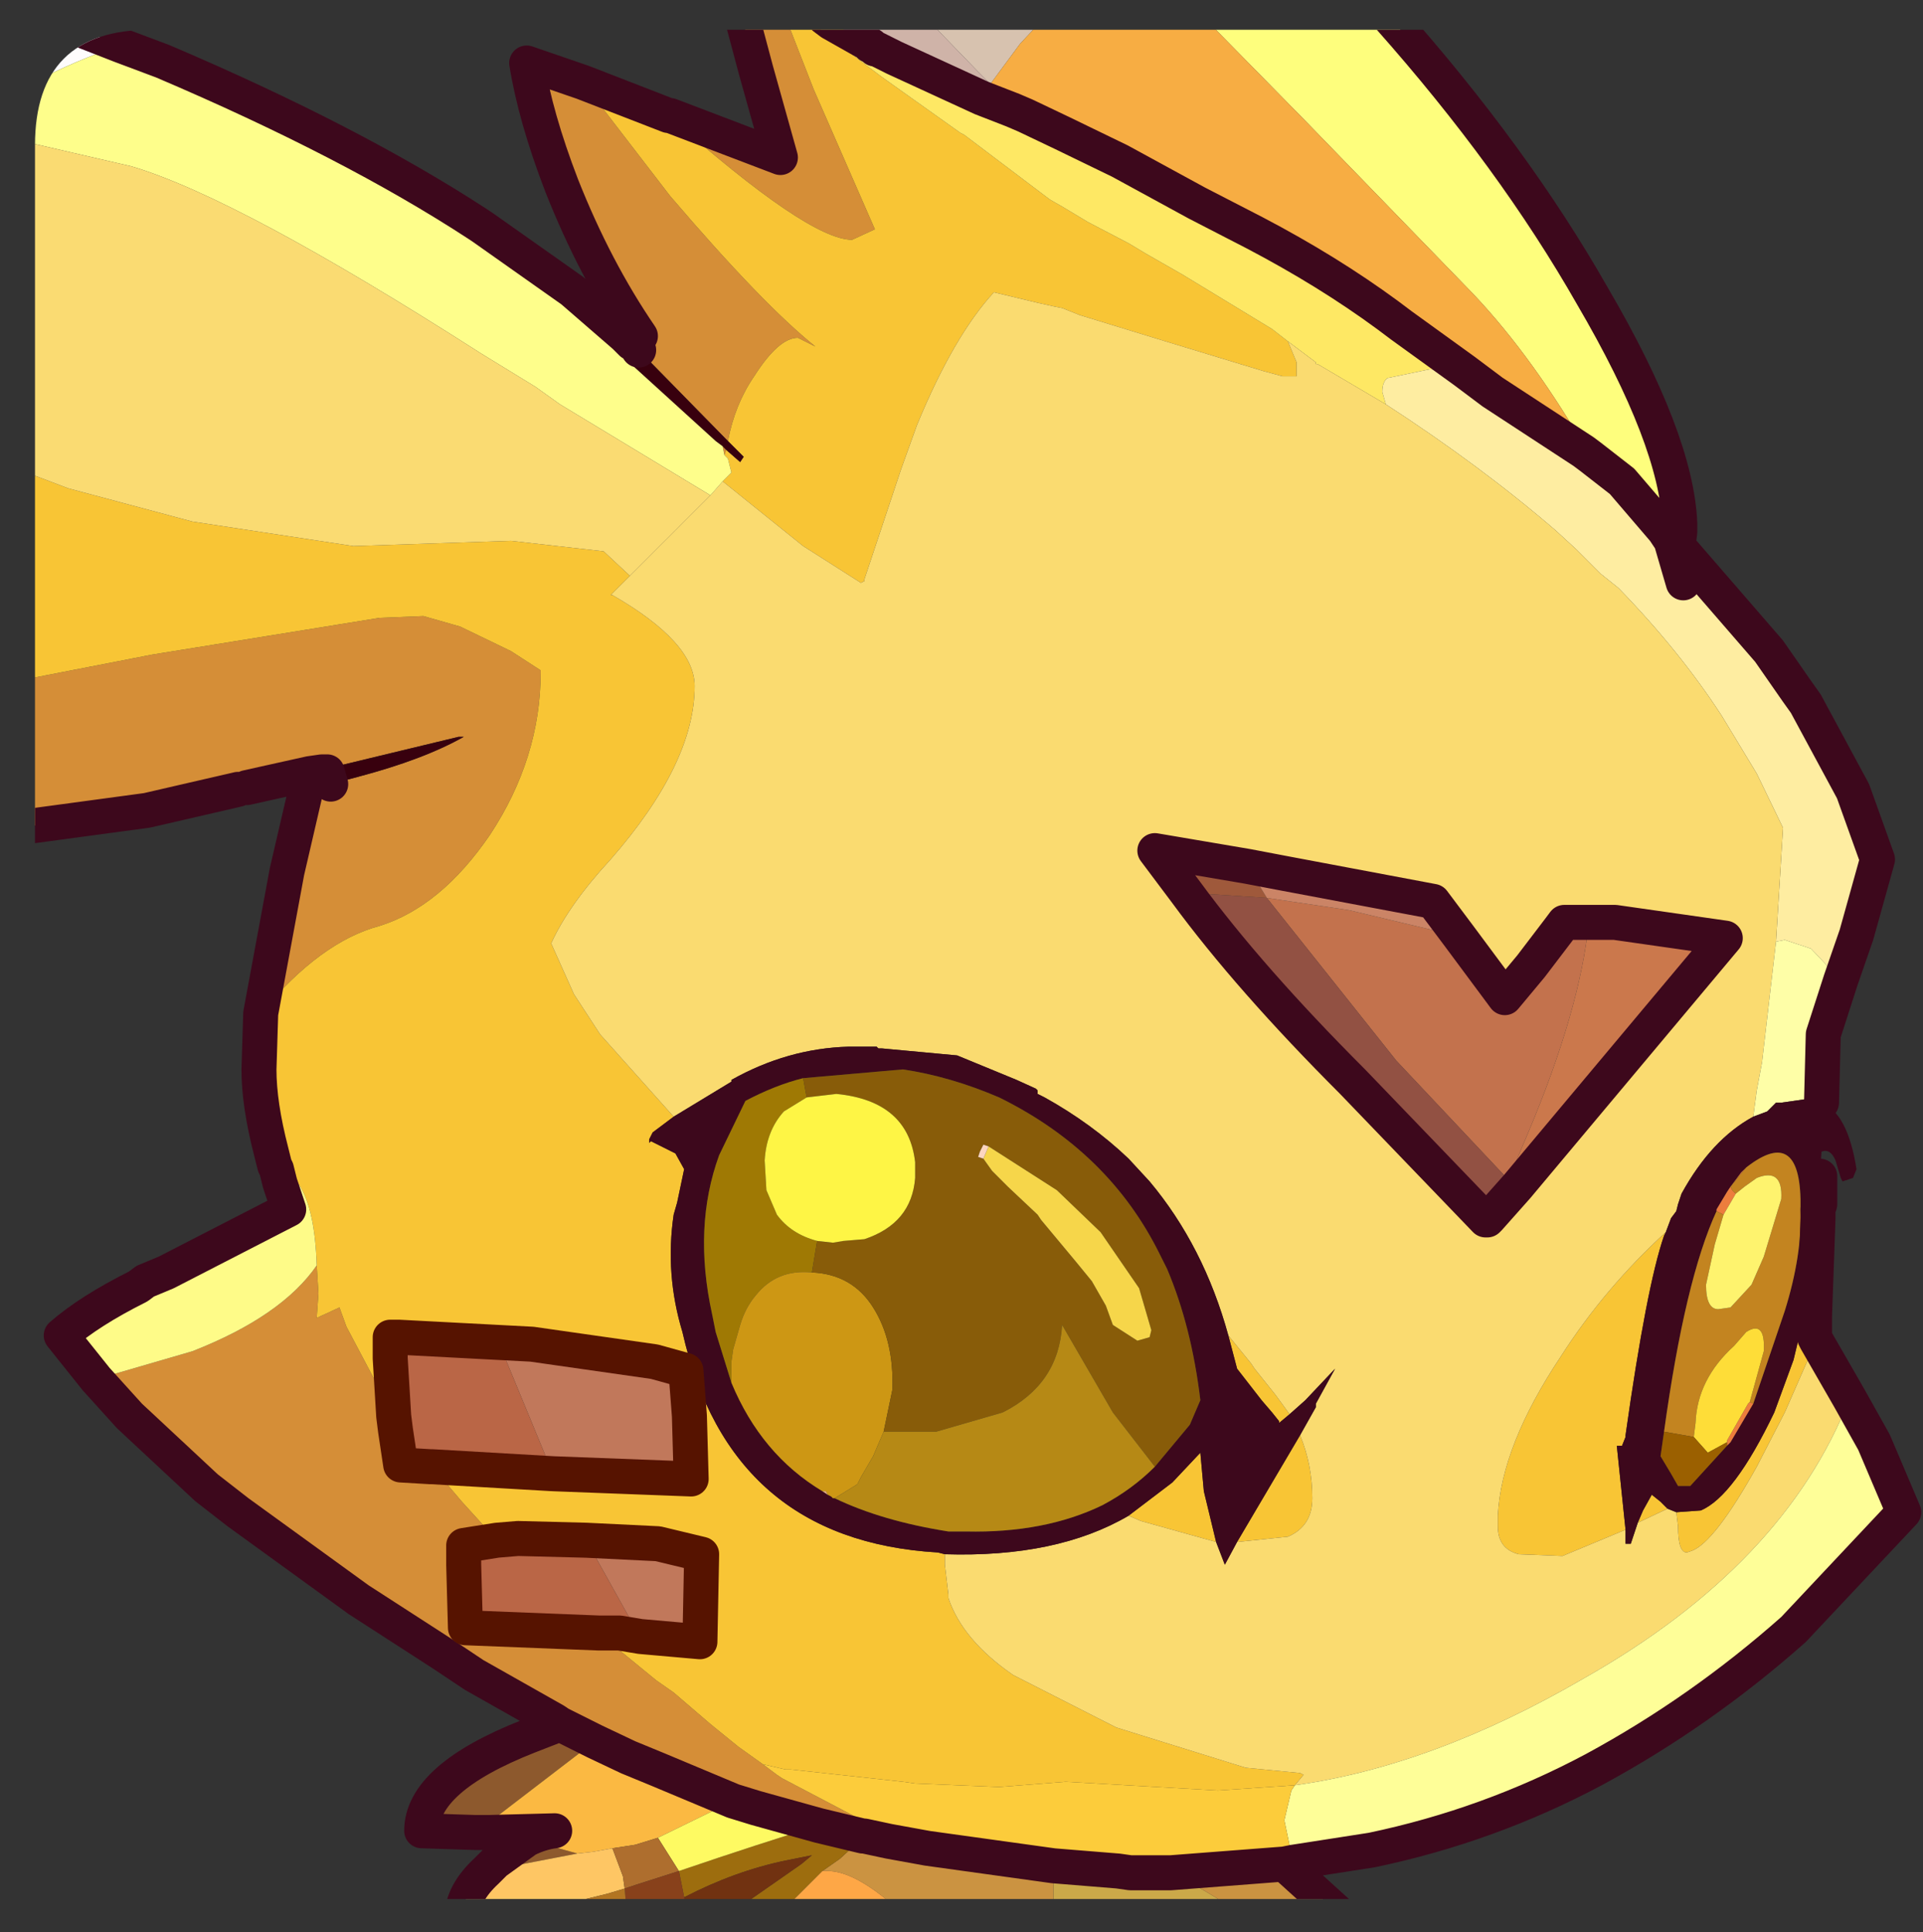 <?xml version="1.0" encoding="UTF-8" standalone="no"?>
<svg xmlns:ffdec="https://www.free-decompiler.com/flash" xmlns:xlink="http://www.w3.org/1999/xlink" ffdec:objectType="frame" height="55.2px" width="54.95px" xmlns="http://www.w3.org/2000/svg">
  <rect width="100%" height="100%" fill="#333333" stroke="none"/>
  <g transform="matrix(1.0, 0.0, 0.0, 1.0, 1.0, 0.85)">
    <clipPath id="clipPath0" transform="matrix(1.0, 0.0, 0.0, 1.0, 0.0, 0.0)">
      <path d="M50.5 0.0 Q53.95 0.0 53.95 3.3 L53.95 50.15 Q53.95 53.4 50.5 53.4 L3.3 53.4 Q0.0 53.4 0.0 50.15 L0.0 3.3 Q0.0 0.0 3.3 0.0 L50.5 0.0" fill="#000000" fill-rule="evenodd" stroke="none"/>
    </clipPath>
    <g clip-path="url(#clipPath0)">
      <use ffdec:characterId="2" height="55.2" transform="matrix(1.0, 0.0, 0.0, 1.0, -1.0, -0.85)" width="54.9" xlink:href="#shape1"/>
    </g>
    <use ffdec:characterId="3" height="53.4" transform="matrix(1.0, 0.0, 0.0, 1.0, 0.0, 0.0)" width="53.95" xlink:href="#shape2"/>
  </g>
  <defs>
    <g id="shape1" transform="matrix(1.0, 0.0, 0.0, 1.0, 1.0, 0.85)">
      <path d="M-0.5 1.75 L-0.5 -0.35 0.4 -0.35 2.45 0.45 2.15 0.55 Q0.85 1.0 -0.5 1.75" fill="#fffdfd" fill-rule="evenodd" stroke="none"/>
      <path d="M28.3 2.45 L27.95 2.3 27.05 1.95 27.3 1.55 28.3 2.45 M21.45 -0.35 L22.25 1.7 24.0 5.7 23.35 6.0 Q22.1 6.0 18.1 2.45 L18.15 2.45 21.3 3.65 20.6 1.15 20.2 -0.35 21.45 -0.35 M15.65 1.5 L18.15 4.75 Q20.8 7.85 22.3 9.05 L22.1 8.95 21.8 8.8 Q21.25 8.8 20.55 9.9 20.0 10.7 19.8 11.75 L17.25 9.15 17.15 9.0 17.05 8.95 17.3 8.75 Q16.0 6.85 15.05 4.45 14.3 2.5 14.05 0.95 L15.65 1.5 M19.75 12.0 L19.7 12.15 19.65 11.9 19.75 12.0 M15.0 48.4 L14.85 48.3 12.55 47.0 11.65 46.4 9.25 44.85 5.8 42.35 4.9 41.65 2.7 39.6 1.75 38.55 4.5 37.75 Q7.05 36.75 8.05 35.3 L8.1 36.1 8.05 36.8 8.7 36.5 8.9 37.05 10.25 39.6 10.3 40.0 10.45 41.0 11.3 41.05 11.35 41.05 12.2 42.05 13.2 43.15 12.25 43.3 12.25 43.85 12.3 45.65 16.1 45.8 17.75 47.15 18.25 47.5 19.3 48.4 20.1 49.05 20.8 49.55 21.2 49.85 21.35 49.95 23.35 51.0 23.85 51.25 24.0 51.3 25.5 51.95 24.4 51.75 23.7 51.6 23.65 51.6 22.4 51.3 20.6 50.8 19.95 50.6 17.8 49.7 16.95 49.35 16.0 48.9 15.0 48.4 M6.45 28.1 L7.2 24.05 7.85 21.25 6.05 21.65 5.8 21.7 3.2 22.3 -0.5 22.8 -0.5 18.6 3.35 17.85 9.85 16.8 11.1 16.75 12.15 17.05 13.6 17.75 14.45 18.3 14.45 18.35 Q14.45 20.8 13.0 23.0 11.6 25.05 9.85 25.6 8.15 26.05 6.45 28.1 M7.85 21.25 L8.2 21.2 8.35 21.2 8.45 21.55 9.2 21.35 Q11.1 20.85 12.25 20.2 L12.1 20.2 7.95 21.2 7.85 21.25" fill="#d68f37" fill-rule="evenodd" stroke="none"/>
      <path d="M25.45 -0.35 L28.85 -0.35 28.15 0.4 27.3 1.55 26.95 1.2 25.45 -0.35" fill="#d8c3b0" fill-rule="evenodd" stroke="none"/>
      <path d="M27.05 1.95 L24.55 0.8 24.05 0.55 24.0 0.55 23.95 0.5 23.85 0.45 23.9 0.45 22.75 -0.2 22.65 -0.35 25.45 -0.35 26.95 1.2 27.3 1.55 27.05 1.95 M23.9 0.45 L23.95 0.5 23.9 0.45 M24.0 0.55 L24.05 0.55 24.15 0.6 24.55 0.8 24.15 0.6 24.05 0.55 24.0 0.55" fill="#d0b4a9" fill-rule="evenodd" stroke="none"/>
      <path d="M22.0 -0.35 L23.6 0.9 24.2 1.35 26.45 2.95 26.55 3.0 29.0 4.85 29.35 5.05 30.1 5.5 31.25 6.1 31.75 6.4 32.8 7.0 35.35 8.55 35.8 8.9 36.05 9.5 36.05 9.9 35.65 9.9 35.1 9.75 32.3 8.9 29.85 8.15 29.35 7.95 29.1 7.9 28.65 7.8 27.4 7.5 Q26.25 8.75 25.2 11.3 L24.75 12.55 23.7 15.7 23.7 15.75 23.6 15.8 21.95 14.75 19.65 12.9 19.9 12.65 19.8 12.25 19.7 12.15 19.75 12.0 20.15 12.35 20.25 12.2 19.8 11.75 Q20.0 10.7 20.55 9.9 21.25 8.8 21.8 8.8 L22.1 8.95 22.3 9.05 Q20.8 7.85 18.15 4.75 L15.65 1.5 18.1 2.45 Q22.1 6.0 23.35 6.0 L24.0 5.7 22.25 1.7 21.45 -0.35 22.0 -0.35 M50.85 36.75 L50.85 37.35 50.9 37.45 50.0 39.5 49.2 41.05 Q48.0 43.2 47.35 43.45 L47.2 43.5 Q46.95 43.5 46.95 42.75 L46.9 42.35 47.6 42.3 Q48.55 41.9 49.7 39.5 L50.25 38.0 50.55 36.75 50.85 36.75 M6.85 32.45 L6.75 32.05 Q6.4 30.7 6.4 29.7 L6.45 28.1 Q8.15 26.05 9.85 25.6 11.6 25.05 13.0 23.0 14.45 20.8 14.45 18.35 L14.45 18.3 13.6 17.75 12.15 17.05 11.1 16.75 9.85 16.8 3.35 17.85 -0.5 18.6 -0.5 12.55 0.95 13.1 4.5 14.05 9.1 14.75 13.6 14.6 16.25 14.9 17.0 15.6 16.45 16.15 16.5 16.15 Q18.85 17.5 18.85 18.75 18.85 20.95 16.45 23.7 15.25 25.0 14.75 26.1 L15.4 27.55 16.15 28.7 18.25 31.05 17.65 31.5 17.55 31.7 17.55 31.8 17.6 31.75 18.3 32.1 18.55 32.55 18.35 33.5 18.25 33.85 Q18.0 35.55 18.5 37.2 19.85 43.15 25.8 43.5 L26.0 43.55 26.0 43.85 26.1 44.7 26.1 44.8 Q26.5 46.0 27.95 47.0 L30.9 48.5 34.6 49.65 36.15 49.8 36.25 49.85 36.0 50.15 33.8 50.3 29.45 50.05 27.55 50.2 25.15 50.1 24.8 50.05 21.6 49.7 21.45 49.7 20.8 49.55 20.1 49.05 19.3 48.4 18.25 47.5 17.75 47.15 16.1 45.8 16.7 45.8 17.3 45.9 19.0 46.05 19.05 43.55 17.8 43.25 15.75 43.15 13.8 43.1 13.2 43.15 12.2 42.05 11.35 41.05 14.8 41.25 18.75 41.4 18.7 39.6 18.6 38.3 17.7 38.05 14.2 37.55 13.25 37.5 10.4 37.35 10.15 37.35 10.15 37.95 10.25 39.6 8.9 37.05 8.7 36.5 8.05 36.8 8.1 36.1 8.05 35.3 Q8.0 33.7 7.55 33.0 L6.85 32.45 M46.6 34.35 L46.55 34.45 Q46.05 35.9 45.45 40.15 L45.45 40.2 45.35 40.45 45.2 40.45 45.45 42.85 43.65 43.6 42.4 43.55 Q41.8 43.4 41.8 42.75 L41.8 42.45 Q41.9 40.45 43.6 37.9 44.85 35.95 46.6 34.35 M45.8 42.65 L45.95 42.3 46.2 41.85 46.45 42.05 46.65 42.25 45.8 42.65 M34.1 37.3 L34.75 38.1 34.85 38.25 35.45 39.0 35.85 39.55 35.55 39.8 35.55 39.75 35.35 39.5 35.05 39.15 34.35 38.25 34.1 37.3 M36.15 40.15 Q36.5 41.0 36.5 41.95 36.5 42.75 35.8 43.05 L34.35 43.2 36.15 40.15 M33.75 43.2 L31.6 42.6 31.25 42.45 32.5 41.5 33.3 40.65 33.4 41.75 33.75 43.2" fill="#f9c635" fill-rule="evenodd" stroke="none"/>
      <path d="M22.0 -0.35 L22.55 -0.35 22.75 -0.2 23.9 0.45 23.85 0.45 23.95 0.5 24.0 0.55 24.05 0.55 24.55 0.8 27.05 1.95 27.95 2.3 28.3 2.45 29.35 2.95 31.0 3.75 33.2 4.95 34.85 5.8 Q36.95 6.9 38.65 8.15 L39.05 8.45 40.85 9.75 39.85 9.7 38.65 9.95 Q38.5 10.05 38.5 10.35 L38.6 10.7 36.65 9.55 36.6 9.55 36.6 9.5 36.4 9.35 35.8 8.9 35.35 8.55 32.8 7.0 31.75 6.4 31.25 6.1 30.1 5.5 29.35 5.05 29.0 4.85 26.55 3.0 26.45 2.95 24.2 1.35 23.6 0.9 22.0 -0.35" fill="#ffe964" fill-rule="evenodd" stroke="none"/>
      <path d="M33.4 -0.35 L38.7 -0.35 Q42.25 3.65 44.5 7.6 46.9 11.7 47.0 14.1 L46.75 14.5 46.55 14.3 45.35 12.9 44.45 12.2 Q42.85 9.4 41.1 7.55 L36.25 2.55 33.4 -0.35" fill="#ffff7d" fill-rule="evenodd" stroke="none"/>
      <path d="M40.85 9.75 L39.05 8.45 38.65 8.15 Q36.95 6.9 34.85 5.8 L33.2 4.95 31.0 3.75 29.35 2.95 28.3 2.45 27.3 1.55 28.15 0.4 28.85 -0.35 33.4 -0.35 36.25 2.55 41.1 7.55 Q42.85 9.4 44.45 12.2 L44.25 12.05 41.65 10.35 40.85 9.75" fill="#f8ae43" fill-rule="evenodd" stroke="none"/>
      <path d="M38.6 10.7 L38.5 10.35 Q38.5 10.05 38.65 9.95 L39.85 9.7 40.85 9.75 41.65 10.35 44.25 12.05 44.45 12.2 45.35 12.9 46.55 14.3 46.75 14.5 46.95 14.75 49.55 17.75 50.35 18.9 50.6 19.25 51.95 21.75 52.65 23.7 52.05 25.85 51.6 27.15 50.75 26.25 50.0 26.0 49.75 26.05 49.95 22.8 49.2 21.25 48.2 19.6 Q47.0 17.75 45.25 15.95 L44.75 15.55 44.05 14.85 43.45 14.3 Q41.3 12.45 38.6 10.7 M47.1 15.8 L46.75 14.6 46.55 14.3 46.75 14.6 47.1 15.8" fill="#ffeea2" fill-rule="evenodd" stroke="none"/>
      <path d="M35.8 8.9 L36.4 9.35 36.6 9.5 36.6 9.55 36.65 9.55 38.6 10.7 Q41.3 12.45 43.45 14.3 L44.05 14.85 44.75 15.55 45.25 15.95 Q47.0 17.75 48.2 19.6 L49.2 21.25 49.95 22.8 49.75 26.05 49.35 29.5 49.2 30.3 49.1 31.05 Q47.9 31.7 47.05 33.25 L46.95 33.55 46.9 33.75 46.75 33.95 46.6 34.35 Q44.85 35.95 43.6 37.9 41.9 40.45 41.8 42.45 L41.8 42.75 Q41.8 43.4 42.4 43.55 L43.65 43.6 45.45 42.85 45.45 43.25 45.6 43.25 45.8 42.65 46.65 42.25 46.9 42.35 46.95 42.75 Q46.95 43.5 47.2 43.5 L47.35 43.45 Q48.0 43.2 49.2 41.05 L50.0 39.5 50.9 37.45 51.85 39.1 Q50.0 43.85 44.25 47.1 39.95 49.6 36.0 50.15 L36.25 49.85 36.15 49.8 34.6 49.65 30.9 48.5 27.95 47.0 Q26.5 46.0 26.1 44.8 L26.1 44.7 26.0 43.85 26.0 43.55 Q29.2 43.65 31.25 42.45 L31.6 42.6 33.75 43.2 34.0 43.85 34.35 43.2 35.8 43.05 Q36.5 42.75 36.5 41.95 36.5 41.0 36.15 40.15 L36.6 39.35 36.6 39.25 37.15 38.25 36.3 39.15 35.85 39.55 35.45 39.0 34.85 38.25 34.75 38.1 34.1 37.3 Q33.4 34.75 31.85 32.9 L31.25 32.25 Q30.2 31.25 28.85 30.5 L28.65 30.4 28.65 30.3 28.6 30.25 28.05 30.0 26.35 29.3 24.2 29.1 24.1 29.1 24.05 29.05 23.25 29.05 Q21.5 29.1 19.9 30.0 L19.9 30.05 18.25 31.05 16.15 28.7 15.4 27.55 14.75 26.1 Q15.25 25.0 16.45 23.7 18.85 20.95 18.85 18.75 18.85 17.5 16.5 16.15 L16.45 16.15 17.0 15.6 18.25 14.35 19.3 13.3 19.65 12.9 21.95 14.75 23.6 15.8 23.7 15.75 23.7 15.7 24.75 12.55 25.2 11.3 Q26.25 8.75 27.4 7.5 L28.65 7.8 29.1 7.9 29.35 7.95 29.85 8.15 32.3 8.9 35.1 9.75 35.65 9.9 36.05 9.9 36.05 9.5 35.8 8.9 M44.4 25.5 L43.7 25.5 43.55 25.7 42.75 26.75 42.0 27.65 40.7 25.9 39.95 24.9 35.7 24.1 34.65 23.9 32.0 23.45 32.9 24.65 Q34.7 27.1 37.65 30.05 L41.45 34.0 41.5 34.0 41.55 33.95 42.1 32.85 42.35 33.05 48.3 25.95 45.15 25.5 44.4 25.5 M41.55 33.95 L42.35 33.05 41.55 33.95" fill="#fbdc70" fill-rule="evenodd" stroke="none"/>
      <path d="M51.6 27.15 L51.1 28.7 51.05 30.65 50.7 30.55 50.6 30.55 49.9 30.65 49.8 30.65 49.75 30.65 49.5 30.9 49.1 31.05 49.2 30.3 49.35 29.5 49.75 26.05 50.0 26.0 50.75 26.25 51.6 27.15 M50.95 33.7 L50.95 33.95 50.85 36.75 50.55 36.75 50.95 33.7" fill="#ffffa8" fill-rule="evenodd" stroke="none"/>
      <path d="M51.05 30.65 Q51.8 30.95 52.05 32.55 L51.95 32.8 51.65 32.9 51.6 32.8 51.45 32.3 Q51.3 31.95 51.05 32.05 L51.0 32.75 51.0 33.05 51.0 33.45 51.0 33.55 50.95 33.7 50.55 36.75 50.25 38.0 49.7 39.5 Q48.55 41.9 47.6 42.3 L46.9 42.35 46.65 42.25 46.45 42.05 46.2 41.85 45.95 42.3 45.8 42.65 45.6 43.25 45.45 43.25 45.45 42.85 45.2 40.45 45.35 40.45 45.45 40.2 45.45 40.15 Q46.05 35.9 46.55 34.45 L46.6 34.35 46.75 33.95 46.9 33.75 46.95 33.55 47.05 33.25 Q47.9 31.7 49.1 31.05 L49.5 30.9 49.75 30.65 49.8 30.65 49.9 30.65 50.6 30.55 50.7 30.55 51.05 30.65 M48.05 33.75 Q47.15 35.7 46.55 40.05 L46.45 40.75 46.75 41.25 46.95 41.6 47.3 41.6 48.35 40.45 48.45 40.35 49.1 39.25 50.0 36.6 Q50.5 35.0 50.45 33.7 50.5 31.25 48.9 32.5 L48.75 32.65 48.45 33.05 48.35 33.2 48.05 33.7 48.05 33.75 M18.25 31.05 L19.9 30.05 19.9 30.0 Q21.5 29.1 23.25 29.05 L24.05 29.05 24.1 29.1 24.2 29.1 26.35 29.3 28.05 30.0 28.6 30.25 28.65 30.3 28.65 30.4 28.85 30.5 Q30.2 31.25 31.25 32.25 L31.85 32.9 Q33.4 34.75 34.1 37.3 L34.35 38.25 35.05 39.15 35.35 39.5 35.55 39.75 35.55 39.8 35.85 39.55 36.3 39.15 37.15 38.25 36.6 39.25 36.6 39.35 36.15 40.15 34.35 43.2 34.0 43.85 33.75 43.2 33.4 41.75 33.3 40.65 32.5 41.5 31.25 42.45 Q29.2 43.65 26.0 43.55 L25.8 43.5 Q19.85 43.15 18.5 37.2 18.0 35.55 18.25 33.85 L18.35 33.5 18.55 32.55 18.3 32.1 17.6 31.75 17.55 31.8 17.55 31.7 17.65 31.5 18.25 31.05 M21.95 29.95 Q21.15 30.15 20.3 30.6 L19.55 32.15 Q18.8 34.2 19.35 36.7 L19.45 37.2 19.9 38.65 Q20.75 40.7 22.5 41.75 L22.65 41.85 22.75 41.9 22.8 41.95 22.85 41.95 Q24.2 42.6 26.1 42.9 L26.6 42.9 Q28.85 42.95 30.5 42.15 31.35 41.7 32.0 41.05 L33.0 39.85 33.3 39.15 Q33.05 37.05 32.35 35.4 L32.15 35.0 Q30.7 32.05 27.55 30.5 26.15 29.9 24.8 29.7 L21.95 29.95" fill="#3d081c" fill-rule="evenodd" stroke="none"/>
      <path d="M42.1 32.85 L42.65 31.55 Q44.15 28.0 44.4 25.5 L45.15 25.5 48.3 25.95 42.35 33.05 42.1 32.85" fill="#cc784c" fill-rule="evenodd" stroke="none"/>
      <path d="M40.7 25.9 L42.0 27.65 42.75 26.75 43.55 25.7 43.7 25.5 44.4 25.5 Q44.15 28.0 42.65 31.55 L42.1 32.85 38.9 29.45 35.2 24.8 37.55 25.15 40.7 25.9" fill="#c4724d" fill-rule="evenodd" stroke="none"/>
      <path d="M35.2 24.8 L38.9 29.45 42.1 32.85 41.55 33.95 41.5 34.0 41.45 34.0 37.65 30.05 Q34.7 27.1 32.9 24.65 L35.2 24.8" fill="#935143" fill-rule="evenodd" stroke="none"/>
      <path d="M48.25 33.85 L48.05 33.75 48.05 33.7 48.35 33.2 48.45 33.05 48.75 32.65 48.9 32.5 48.45 33.05 48.5 33.15 48.6 33.25 48.25 33.85 M49.0 39.2 L49.1 39.25 48.45 40.35 48.35 40.45 48.35 40.35 48.35 40.3 48.95 39.25 49.0 39.2" fill="#ed7d3d" fill-rule="evenodd" stroke="none"/>
      <path d="M48.25 33.85 L48.0 34.7 47.75 35.85 Q47.75 36.55 48.1 36.55 L48.45 36.5 49.05 35.85 49.4 35.05 49.9 33.4 Q49.95 32.5 49.2 32.8 L48.85 33.05 48.6 33.25 48.5 33.15 48.45 33.05 48.9 32.5 Q50.5 31.25 50.45 33.7 50.5 35.0 50.0 36.6 L49.1 39.25 49.0 39.2 49.4 37.75 Q49.45 36.85 48.9 37.2 L48.55 37.6 Q47.5 38.55 47.45 39.8 L47.4 40.2 46.55 40.05 Q47.15 35.7 48.05 33.75 L48.25 33.85" fill="#c48520" fill-rule="evenodd" stroke="none"/>
      <path d="M48.6 33.25 L48.85 33.05 49.2 32.8 Q49.95 32.5 49.9 33.4 L49.4 35.05 49.05 35.85 48.45 36.5 48.1 36.55 Q47.75 36.55 47.75 35.85 L48.0 34.7 48.25 33.85 48.6 33.25" fill="#fff46e" fill-rule="evenodd" stroke="none"/>
      <path d="M47.4 40.2 L47.45 39.8 Q47.5 38.55 48.55 37.6 L48.9 37.2 Q49.45 36.85 49.4 37.75 L49.0 39.2 48.95 39.25 48.35 40.3 48.35 40.35 47.8 40.65 47.4 40.2" fill="#ffde38" fill-rule="evenodd" stroke="none"/>
      <path d="M46.55 40.05 L47.4 40.2 47.8 40.65 48.35 40.35 48.35 40.45 47.3 41.6 46.95 41.6 46.75 41.25 46.45 40.75 46.55 40.05" fill="#9c6000" fill-rule="evenodd" stroke="none"/>
      <path d="M51.85 39.1 L52.55 40.35 53.4 42.35 50.25 45.7 Q47.6 48.05 44.55 49.7 41.55 51.3 38.2 52.0 L35.95 52.35 35.7 51.15 35.9 50.3 36.0 50.15 Q39.95 49.6 44.25 47.1 50.0 43.85 51.85 39.1" fill="#ffff99" fill-rule="evenodd" stroke="none"/>
      <path d="M32.9 24.65 L32.0 23.45 34.65 23.9 35.2 24.8 32.9 24.65" fill="#a0593b" fill-rule="evenodd" stroke="none"/>
      <path d="M40.7 25.9 L37.55 25.15 35.2 24.8 34.65 23.9 35.7 24.1 39.95 24.9 40.7 25.9" fill="#cc8566" fill-rule="evenodd" stroke="none"/>
      <path d="M19.8 11.75 L20.25 12.2 20.15 12.35 19.75 12.0 19.65 11.9 19.45 11.75 16.7 9.25 15.2 7.85 12.85 5.7 12.8 5.65 15.35 7.45 16.85 8.75 17.05 8.95 17.15 9.0 17.25 9.15 19.8 11.75 M8.45 21.55 L8.35 21.2 8.2 21.2 7.85 21.25 7.95 21.2 12.1 20.2 12.25 20.2 Q11.1 20.85 9.2 21.35 L8.45 21.55" fill="#38000e" fill-rule="evenodd" stroke="none"/>
      <path d="M19.7 12.15 L19.8 12.25 19.9 12.65 19.65 12.9 19.3 13.3 15.0 10.7 14.3 10.2 12.75 9.25 Q5.8 4.8 2.75 3.9 L-0.5 3.15 -0.5 1.75 Q0.85 1.0 2.15 0.55 L2.45 0.45 3.65 0.9 Q9.05 3.2 12.65 5.55 L12.8 5.65 12.85 5.7 15.2 7.85 16.7 9.25 19.45 11.75 19.65 11.9 19.7 12.15" fill="#ffff8c" fill-rule="evenodd" stroke="none"/>
      <path d="M-0.5 12.55 L-0.5 3.15 2.75 3.9 Q5.8 4.8 12.75 9.25 L14.3 10.2 15.0 10.7 19.3 13.3 18.25 14.35 17.0 15.6 16.25 14.9 13.6 14.6 9.1 14.75 4.5 14.05 0.95 13.1 -0.5 12.55" fill="#fbdc72" fill-rule="evenodd" stroke="none"/>
      <path d="M19.9 38.65 L19.45 37.2 19.35 36.7 Q18.8 34.2 19.55 32.15 L20.3 30.6 Q21.15 30.15 21.95 29.95 L22.05 30.5 21.4 30.9 Q20.9 31.45 20.85 32.3 L20.9 33.15 21.2 33.85 Q21.6 34.4 22.35 34.6 L22.2 35.5 Q21.2 35.4 20.6 36.15 20.3 36.5 20.15 37.0 L19.95 37.7 19.9 38.05 19.9 38.65" fill="#a07904" fill-rule="evenodd" stroke="none"/>
      <path d="M1.75 38.55 L0.75 37.3 Q1.55 36.6 2.95 35.9 3.35 35.9 3.75 35.5 L7.25 33.7 7.0 32.95 6.9 32.55 6.85 32.45 7.55 33.0 Q8.0 33.7 8.05 35.3 7.05 36.75 4.5 37.75 L1.75 38.55" fill="#fffc89" fill-rule="evenodd" stroke="none"/>
      <path d="M13.25 37.5 L14.2 37.55 17.7 38.05 18.6 38.3 18.7 39.6 18.75 41.4 14.8 41.25 13.25 37.5 M15.75 43.15 L17.8 43.25 19.05 43.55 19.0 46.05 17.3 45.9 17.2 45.75 15.75 43.15" fill="#c2785b" fill-rule="evenodd" stroke="none"/>
      <path d="M19.9 38.65 L19.9 38.05 19.95 37.7 20.15 37.0 Q20.3 36.5 20.6 36.15 21.2 35.4 22.2 35.5 23.35 35.55 23.95 36.5 24.55 37.45 24.5 38.85 L24.25 40.05 23.95 40.75 23.6 41.35 23.5 41.55 22.85 41.95 22.8 41.95 22.75 41.9 22.65 41.85 22.6 41.75 22.5 41.75 Q20.75 40.7 19.9 38.65" fill="#ce9814" fill-rule="evenodd" stroke="none"/>
      <path d="M13.25 37.5 L14.8 41.25 11.35 41.05 11.3 41.05 10.45 41.0 10.3 40.0 10.25 39.6 10.15 37.95 10.15 37.35 10.4 37.35 13.25 37.5 M13.2 43.15 L13.8 43.1 15.75 43.15 17.2 45.75 17.3 45.9 16.7 45.8 16.1 45.8 12.3 45.65 12.25 43.85 12.25 43.3 13.2 43.15" fill="#bb6646" fill-rule="evenodd" stroke="none"/>
      <path d="M12.9 52.6 L13.15 52.35 14.05 51.7 15.5 52.1 12.9 52.6 M12.6 51.5 L11.05 51.45 Q11.05 49.95 14.1 48.75 L15.0 48.4 16.0 48.9 15.6 49.2 12.6 51.5" fill="#8e592d" fill-rule="evenodd" stroke="none"/>
      <path d="M14.05 51.7 Q14.45 51.5 14.85 51.45 L12.95 51.5 12.6 51.5 15.6 49.2 16.0 48.9 16.95 49.35 17.8 49.7 19.95 50.6 17.8 51.65 17.15 51.85 16.5 51.95 15.95 52.05 15.5 52.1 14.05 51.7" fill="#fcba42" fill-rule="evenodd" stroke="none"/>
      <path d="M22.2 35.5 L22.35 34.6 22.8 34.65 23.1 34.6 23.7 34.55 Q25.05 34.1 25.15 32.8 L25.15 32.35 Q24.95 30.6 22.9 30.4 L22.05 30.5 21.95 29.95 24.8 29.7 Q26.15 29.9 27.55 30.5 30.7 32.05 32.15 35.0 L32.35 35.4 Q33.05 37.05 33.3 39.15 L33.0 39.85 32.0 41.05 30.8 39.5 29.35 37.0 Q29.25 38.7 27.65 39.5 L25.75 40.05 25.65 40.05 24.4 40.05 24.25 40.05 24.5 38.85 Q24.55 37.45 23.95 36.5 23.35 35.55 22.2 35.5 M27.1 32.25 L27.35 32.6 27.8 33.05 28.65 33.85 28.75 34.0 29.75 35.2 30.2 35.75 30.6 36.45 30.8 37.0 31.5 37.45 31.85 37.35 31.9 37.15 31.55 35.95 30.45 34.35 29.2 33.15 27.25 31.9 27.1 31.85 27.0 32.05 26.95 32.2 27.1 32.25" fill="#895c09" fill-rule="evenodd" stroke="none"/>
      <path d="M27.25 31.9 L29.2 33.15 30.45 34.35 31.55 35.95 31.9 37.15 31.85 37.35 31.5 37.45 30.8 37.0 30.6 36.45 30.2 35.75 29.75 35.2 28.75 34.0 28.65 33.85 27.8 33.05 27.35 32.6 27.1 32.25 27.25 31.9" fill="#f7d74a" fill-rule="evenodd" stroke="none"/>
      <path d="M22.35 34.6 Q21.6 34.4 21.2 33.85 L20.9 33.15 20.85 32.3 Q20.9 31.45 21.4 30.9 L22.05 30.5 22.9 30.4 Q24.95 30.6 25.15 32.35 L25.15 32.8 Q25.05 34.1 23.7 34.55 L23.1 34.6 22.8 34.65 22.35 34.6" fill="#fff645" fill-rule="evenodd" stroke="none"/>
      <path d="M27.25 31.9 L27.1 32.25 26.95 32.2 27.0 32.05 27.1 31.85 27.25 31.9" fill="#fdd7c0" fill-rule="evenodd" stroke="none"/>
      <path d="M32.0 41.05 Q31.35 41.7 30.5 42.15 28.85 42.95 26.6 42.9 L26.1 42.9 Q24.2 42.6 22.85 41.95 L23.5 41.55 23.6 41.35 23.95 40.75 24.25 40.05 24.4 40.05 25.65 40.05 25.75 40.05 27.65 39.5 Q29.25 38.7 29.35 37.0 L30.8 39.5 32.0 41.05" fill="#b78a15" fill-rule="evenodd" stroke="none"/>
      <path d="M22.65 41.85 L22.5 41.75 22.6 41.75 22.65 41.85" fill="#eaaf83" fill-rule="evenodd" stroke="none"/>
      <path d="M35.95 52.35 L35.7 52.4 32.45 52.65 31.3 52.65 30.95 52.6 29.1 52.45 25.5 51.95 24.0 51.3 23.85 51.25 23.35 51.0 21.35 49.95 21.2 49.85 20.8 49.55 21.45 49.7 21.6 49.7 24.8 50.05 25.15 50.1 27.55 50.2 29.45 50.05 33.8 50.3 36.0 50.15 35.9 50.3 35.7 51.15 35.95 52.35" fill="#fdcd3b" fill-rule="evenodd" stroke="none"/>
      <path d="M34.5 53.85 L32.2 53.85 32.1 53.8 31.75 53.8 31.75 53.85 29.1 53.85 29.1 53.05 29.1 52.45 30.95 52.6 31.3 52.65 32.45 52.65 Q33.4 53.1 34.5 53.85" fill="#ccaa49" fill-rule="evenodd" stroke="none"/>
      <path d="M35.7 52.4 L37.3 53.85 34.5 53.85 Q33.4 53.1 32.45 52.65 L35.7 52.4 M29.1 53.85 L25.8 53.85 25.7 53.5 25.45 53.85 24.85 53.85 24.25 53.35 Q23.3 52.6 22.65 52.6 L22.5 52.6 23.0 52.25 23.6 51.7 23.65 51.6 23.7 51.6 24.4 51.75 25.5 51.95 29.1 52.45 29.1 53.05 29.1 53.85" fill="#cc9441" fill-rule="evenodd" stroke="none"/>
      <path d="M32.2 53.85 L31.75 53.85 31.75 53.8 32.1 53.8 32.2 53.85" fill="#926625" fill-rule="evenodd" stroke="none"/>
      <path d="M25.8 53.85 L25.45 53.85 25.7 53.5 25.8 53.85 M21.25 53.85 L19.95 53.85 20.25 53.55 21.9 52.4 22.2 52.15 21.45 52.3 Q20.0 52.6 18.55 53.35 L18.4 52.6 Q20.75 51.8 22.4 51.3 L23.65 51.6 23.6 51.7 23.0 52.25 22.5 52.6 22.05 53.05 21.25 53.85" fill="#9e6d0e" fill-rule="evenodd" stroke="none"/>
      <path d="M19.85 53.85 L18.6 53.85 18.6 53.7 18.55 53.35 Q20.0 52.6 21.45 52.3 L22.2 52.15 21.9 52.4 20.25 53.55 19.85 53.85" fill="#713211" fill-rule="evenodd" stroke="none"/>
      <path d="M19.95 50.6 L20.6 50.8 22.4 51.3 Q20.75 51.8 18.4 52.6 L17.8 51.65 19.95 50.6" fill="#fffb62" fill-rule="evenodd" stroke="none"/>
      <path d="M24.85 53.85 L21.25 53.85 22.05 53.05 22.5 52.6 22.65 52.6 Q23.3 52.6 24.25 53.35 L24.85 53.85" fill="#ffa846" fill-rule="evenodd" stroke="none"/>
      <path d="M13.7 53.85 L12.2 53.85 Q12.25 53.2 12.9 52.6 L15.5 52.1 15.95 52.05 16.5 51.95 16.8 52.75 16.85 53.1 16.35 53.25 14.3 53.75 13.7 53.85" fill="#ffc764" fill-rule="evenodd" stroke="none"/>
      <path d="M16.5 51.95 L17.15 51.85 17.8 51.65 18.4 52.6 17.15 53.0 17.0 53.05 16.85 53.1 16.8 52.75 16.5 51.95" fill="#af6e2e" fill-rule="evenodd" stroke="none"/>
      <path d="M18.6 53.85 L16.9 53.85 16.9 53.7 16.85 53.1 17.0 53.05 17.15 53.0 18.4 52.6 18.55 53.35 18.6 53.7 18.6 53.85" fill="#89411b" fill-rule="evenodd" stroke="none"/>
      <path d="M16.9 53.85 L13.7 53.85 14.3 53.75 16.35 53.25 16.85 53.1 16.9 53.7 16.9 53.85" fill="#b37522" fill-rule="evenodd" stroke="none"/>
      <path d="M19.95 53.85 L19.85 53.85 20.25 53.55 19.95 53.85" fill="#77402c" fill-rule="evenodd" stroke="none"/>
      <path d="M40.85 9.75 L39.05 8.45 38.65 8.15 Q36.95 6.9 34.85 5.8 L33.2 4.95 31.0 3.75 29.35 2.95 28.3 2.45 27.95 2.3 27.05 1.95 24.55 0.8 24.05 0.55 24.0 0.55 23.95 0.5 23.85 0.45 23.9 0.45 22.75 -0.2 22.55 -0.35 M22.65 -0.35 L22.75 -0.2 M18.1 2.45 L15.65 1.5 14.05 0.95 Q14.3 2.5 15.05 4.45 16.0 6.85 17.3 8.75 L17.05 8.95 17.15 9.0 17.25 9.15 M38.7 -0.35 Q42.25 3.65 44.5 7.6 46.9 11.7 47.0 14.1 L47.0 14.35 46.95 14.75 49.55 17.75 50.35 18.9 50.6 19.25 51.95 21.75 52.65 23.7 52.05 25.85 51.6 27.15 51.1 28.7 51.05 30.65 M51.0 32.75 L51.0 33.05 51.0 33.45 51.0 33.55 50.95 33.7 50.95 33.95 50.85 36.75 50.85 37.35 50.9 37.45 51.85 39.1 52.55 40.35 53.4 42.35 50.25 45.7 Q47.6 48.05 44.55 49.7 41.55 51.3 38.2 52.0 L35.95 52.35 35.7 52.4 37.3 53.85 M12.2 53.85 Q12.25 53.2 12.9 52.6 L13.15 52.35 14.05 51.7 Q14.45 51.5 14.85 51.45 L12.95 51.5 12.6 51.5 11.05 51.45 Q11.05 49.95 14.1 48.75 L15.0 48.4 14.85 48.3 12.55 47.0 11.65 46.4 9.25 44.85 5.8 42.35 4.9 41.65 2.7 39.6 1.75 38.55 0.75 37.3 Q1.55 36.6 2.95 35.9 L3.15 35.75 3.75 35.5 7.25 33.7 7.0 32.95 6.9 32.55 6.85 32.45 6.75 32.05 Q6.4 30.7 6.4 29.7 L6.45 28.1 7.2 24.05 7.85 21.25 6.05 21.65 M5.8 21.7 L3.2 22.3 -0.5 22.8 M0.4 -0.35 L2.45 0.45 3.65 0.9 Q9.05 3.2 12.65 5.55 L12.8 5.65 15.35 7.45 16.85 8.75 17.05 8.95 M20.2 -0.35 L20.6 1.15 21.3 3.65 18.15 2.45 18.1 2.45 M44.45 12.2 L44.25 12.05 41.65 10.35 40.85 9.75 M44.45 12.2 L45.35 12.9 46.55 14.3 46.75 14.5 46.95 14.75 M46.55 14.3 L46.75 14.6 47.1 15.8 M44.4 25.5 L43.7 25.5 43.55 25.7 42.75 26.75 42.0 27.65 40.7 25.9 39.95 24.9 35.7 24.1 34.65 23.9 32.0 23.45 32.9 24.65 Q34.7 27.1 37.65 30.05 L41.45 34.0 41.5 34.0 41.55 33.95 42.35 33.05 48.3 25.95 45.15 25.5 44.4 25.5 M24.55 0.8 L24.15 0.6 24.05 0.55 24.0 0.55 M23.95 0.5 L23.9 0.45 M8.45 21.55 L8.35 21.2 8.2 21.2 7.85 21.25 M16.0 48.9 L15.0 48.4 M16.0 48.9 L16.95 49.35 17.8 49.7 19.95 50.6 20.6 50.8 22.4 51.3 23.65 51.6 23.7 51.6 24.4 51.75 25.5 51.95 29.1 52.45 30.95 52.6 31.3 52.65 32.45 52.65 35.7 52.4" fill="none" stroke="#3d081c" stroke-linecap="round" stroke-linejoin="round" stroke-width="1.0"/>
      <path d="M14.8 41.25 L18.75 41.4 18.7 39.6 18.6 38.3 17.7 38.05 14.2 37.55 13.25 37.5 10.4 37.35 10.15 37.35 10.15 37.95 10.25 39.6 10.3 40.0 10.45 41.0 11.3 41.05 11.35 41.05 14.8 41.25 M13.2 43.15 L13.8 43.1 15.75 43.15 17.8 43.25 19.05 43.55 19.0 46.05 17.3 45.9 16.7 45.8 16.1 45.8 12.3 45.65 12.25 43.85 12.25 43.3 13.2 43.15 Z" fill="none" stroke="#561300" stroke-linecap="round" stroke-linejoin="round" stroke-width="1.0"/>
    </g>
    <g id="shape2" transform="matrix(1.0, 0.0, 0.0, 1.0, 0.0, 0.0)">
      <path d="M50.5 0.0 Q53.95 0.0 53.95 3.3 L53.95 50.15 Q53.95 53.4 50.5 53.4 L3.3 53.4 Q0.0 53.4 0.0 50.15 L0.0 3.3 Q0.0 0.0 3.3 0.0 L50.5 0.0" fill="#000000" fill-opacity="0.004" fill-rule="evenodd" stroke="none"/>
    </g>
  </defs>
</svg>

